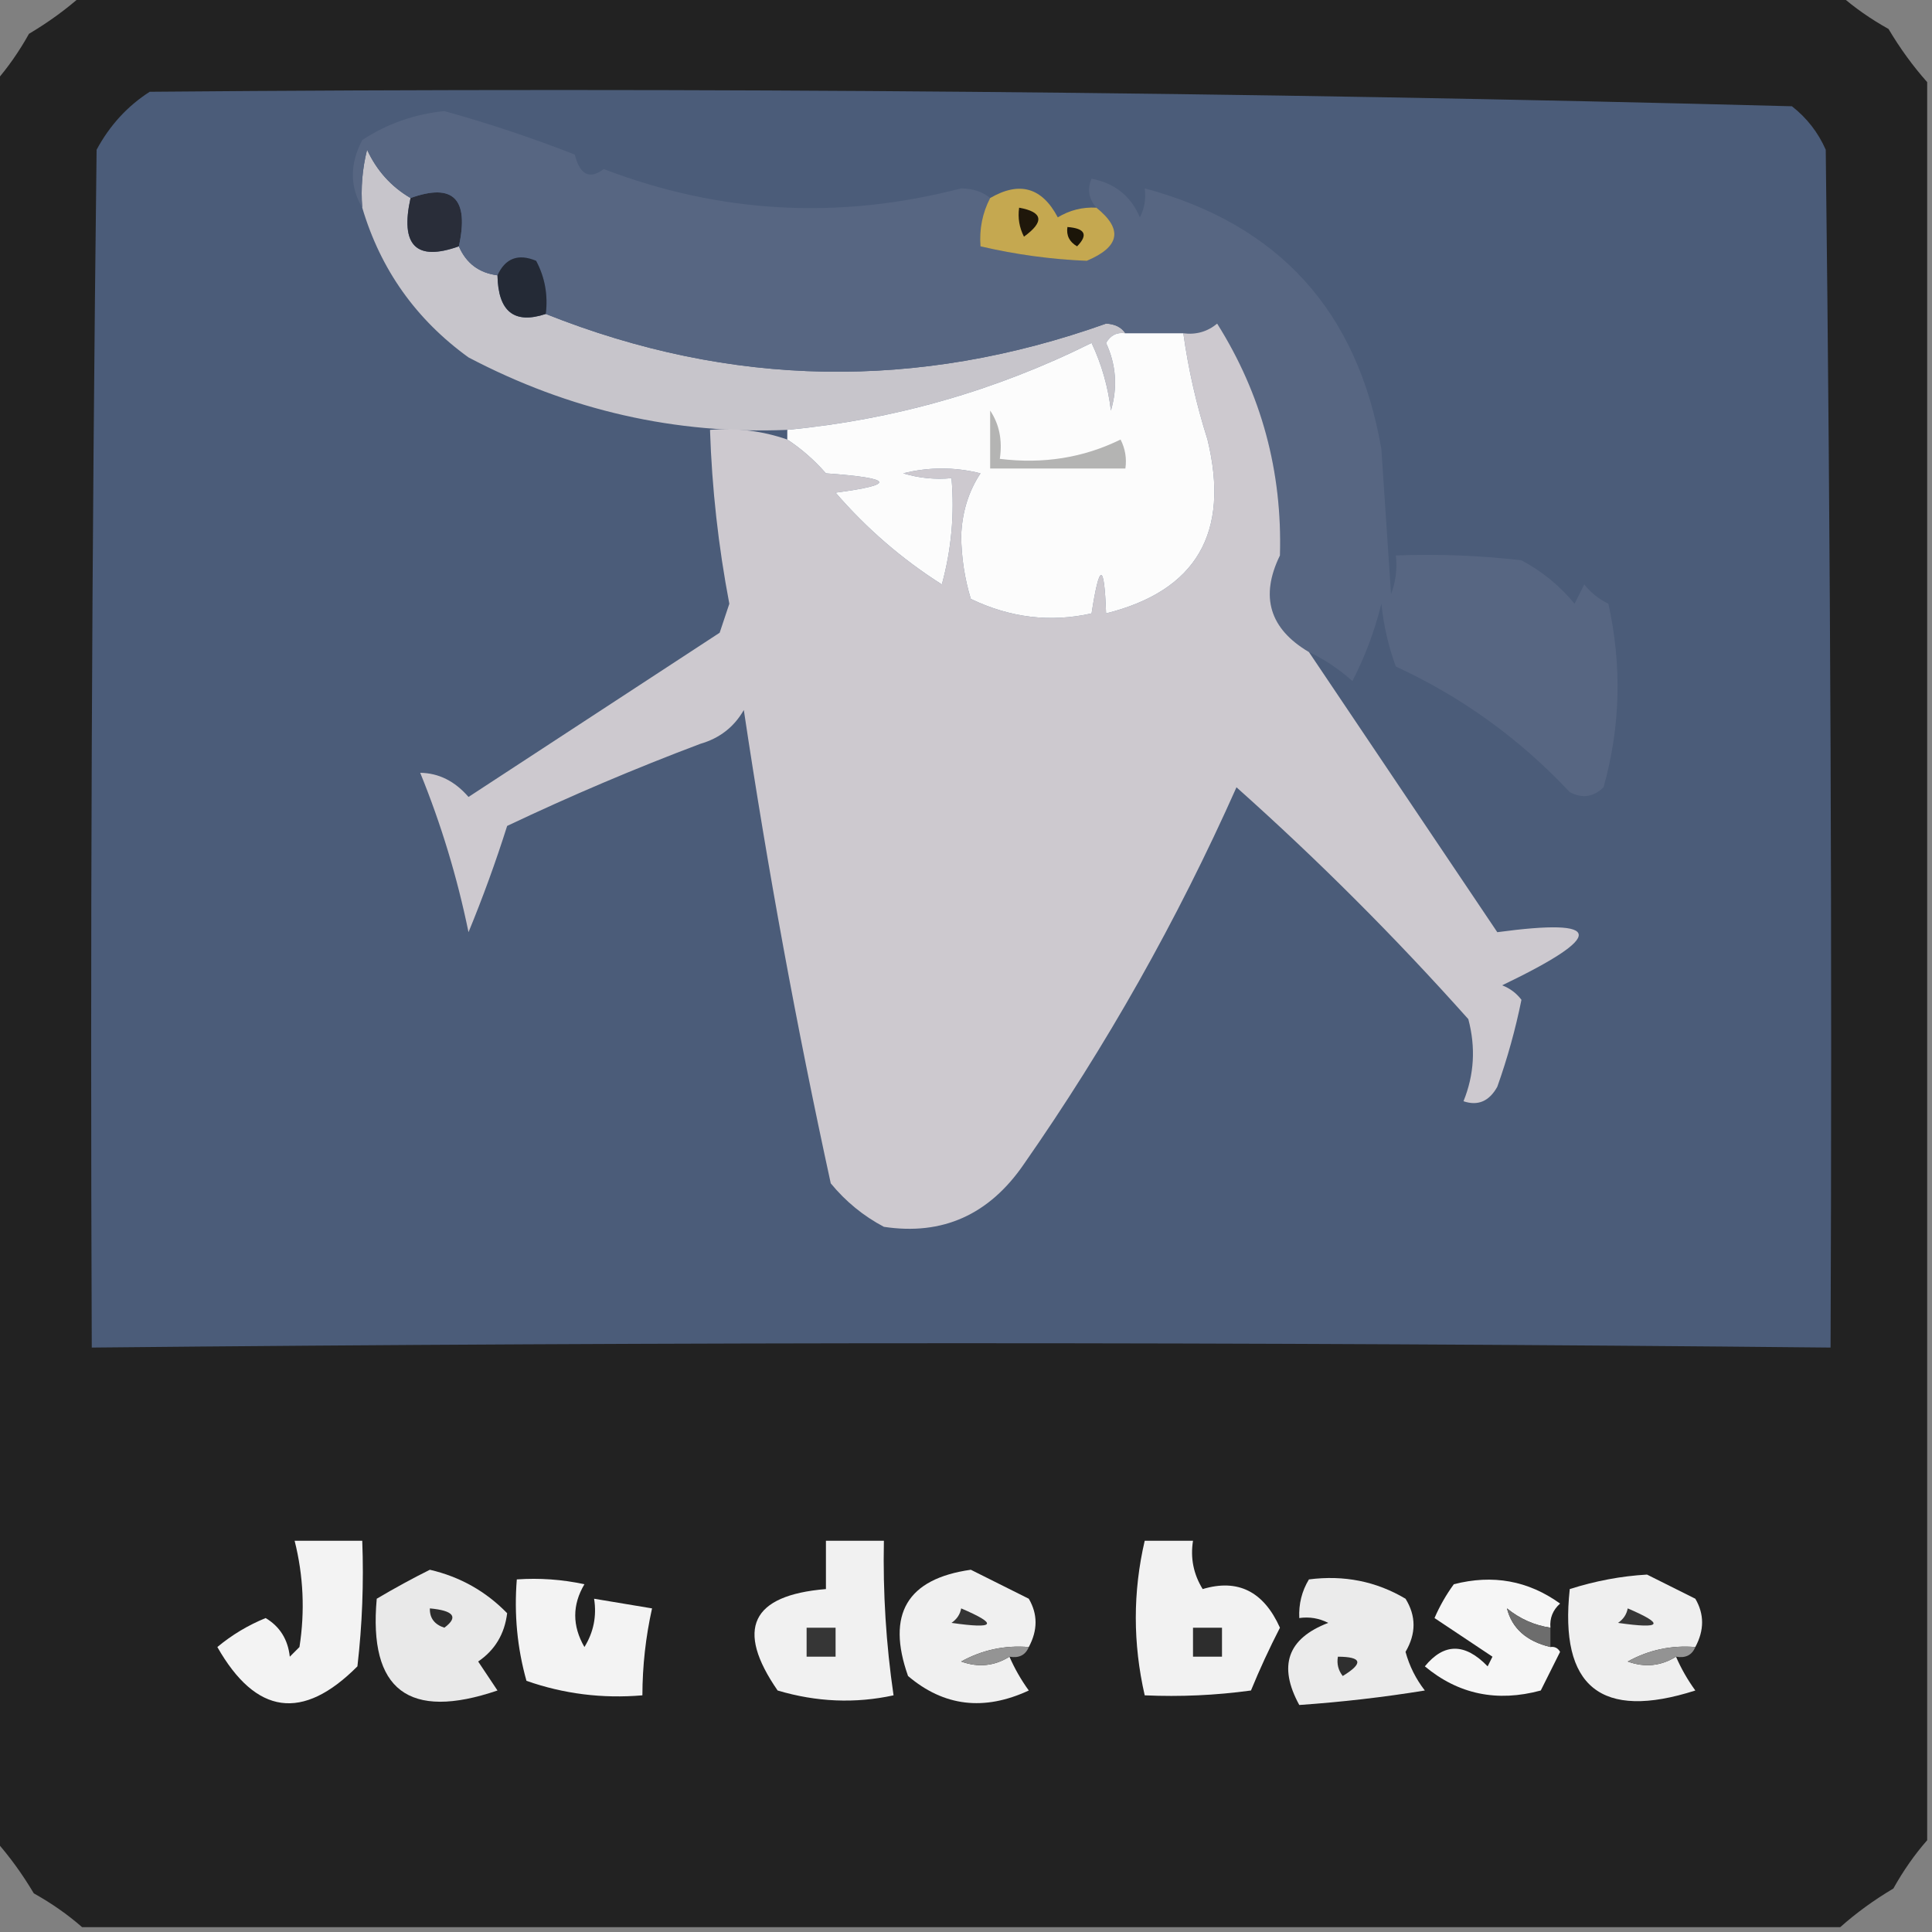 <?xml version="1.0" encoding="UTF-8"?>
<!DOCTYPE svg PUBLIC "-//W3C//DTD SVG 1.1//EN" "http://www.w3.org/Graphics/SVG/1.1/DTD/svg11.dtd">
<svg xmlns="http://www.w3.org/2000/svg" version="1.1" width="200px" height="200px" style="shape-rendering:geometricPrecision; text-rendering:geometricPrecision; image-rendering:optimizeQuality; fill-rule:evenodd; clip-rule:evenodd" xmlns:xlink="http://www.w3.org/1999/xlink">
<rect width="100%" height="100%" fill="#808080" stroke="none"/>
<g><path style="opacity:0.998" fill="#222222" d="M 8.5,-0.5 C 69.167,-0.5 129.833,-0.5 190.5,-0.5C 191.987,0.804 193.654,1.97 195.5,3C 196.697,5.015 198.03,6.849 199.5,8.5C 199.5,69.167 199.5,129.833 199.5,190.5C 198.196,191.987 197.03,193.654 196,195.5C 193.985,196.697 192.151,198.03 190.5,199.5C 129.833,199.5 69.167,199.5 8.5,199.5C 7.013,198.196 5.346,197.03 3.5,196C 2.303,193.985 0.97,192.151 -0.5,190.5C -0.5,129.833 -0.5,69.167 -0.5,8.5C 0.804,7.013 1.97,5.346 3,3.5C 5.015,2.303 6.849,0.97 8.5,-0.5 Z"/></g>
<g><path style="opacity:1" fill="#4b5c79" d="M 15.5,9.5 C 72.25,9.008 128.917,9.508 185.5,11C 187.049,12.214 188.215,13.714 189,15.5C 189.5,56.832 189.667,98.165 189.5,139.5C 129.579,138.902 69.579,138.902 9.5,139.5C 9.333,98.165 9.5,56.832 10,15.5C 11.36,12.977 13.193,10.977 15.5,9.5 Z"/></g>
<g><path style="opacity:1" fill="#c7c5cb" d="M 42.5,20.5 C 41.41,25.415 43.077,27.081 47.5,25.5C 48.262,27.262 49.596,28.262 51.5,28.5C 51.563,32.255 53.23,33.588 56.5,32.5C 75.636,40.127 94.97,40.461 114.5,33.5C 115.416,33.543 116.083,33.876 116.5,34.5C 115.624,34.369 114.957,34.703 114.5,35.5C 115.544,37.768 115.711,40.101 115,42.5C 114.71,40.048 114.044,37.715 113,35.5C 103.075,40.44 92.575,43.44 81.5,44.5C 69.945,44.987 58.945,42.487 48.5,37C 43.063,33.067 39.396,27.9 37.5,21.5C 37.338,19.473 37.505,17.473 38,15.5C 38.996,17.66 40.496,19.327 42.5,20.5 Z"/></g>
<g><path style="opacity:1" fill="#292d39" d="M 47.5,25.5 C 43.077,27.081 41.41,25.415 42.5,20.5C 46.918,18.913 48.585,20.58 47.5,25.5 Z"/></g>
<g><path style="opacity:1" fill="#576682" d="M 102.5,20.5 C 101.699,22.042 101.366,23.709 101.5,25.5C 105.155,26.352 108.821,26.852 112.5,27C 115.938,25.555 116.271,23.722 113.5,21.5C 112.697,20.577 112.53,19.577 113,18.5C 115.398,18.958 117.064,20.291 118,22.5C 118.483,21.552 118.649,20.552 118.5,19.5C 132.381,23.219 140.548,32.219 143,46.5C 143.333,51.5 143.667,56.5 144,61.5C 144.49,60.207 144.657,58.873 144.5,57.5C 148.846,57.334 153.179,57.501 157.5,58C 159.649,59.152 161.482,60.652 163,62.5C 163.333,61.833 163.667,61.167 164,60.5C 164.689,61.357 165.522,62.023 166.5,62.5C 167.915,68.918 167.749,75.251 166,81.5C 164.951,82.517 163.784,82.684 162.5,82C 157.317,76.475 151.317,72.142 144.5,69C 143.736,66.931 143.236,64.764 143,62.5C 142.299,65.327 141.299,67.994 140,70.5C 138.6,69.252 137.1,68.252 135.5,67.5C 131.421,65.089 130.421,61.755 132.5,57.5C 132.752,48.793 130.585,40.793 126,33.5C 124.989,34.337 123.822,34.67 122.5,34.5C 120.5,34.5 118.5,34.5 116.5,34.5C 116.083,33.876 115.416,33.543 114.5,33.5C 94.97,40.461 75.636,40.127 56.5,32.5C 56.739,30.533 56.406,28.7 55.5,27C 53.648,26.227 52.314,26.727 51.5,28.5C 49.596,28.262 48.262,27.262 47.5,25.5C 48.585,20.58 46.918,18.913 42.5,20.5C 40.496,19.327 38.996,17.66 38,15.5C 37.505,17.473 37.338,19.473 37.5,21.5C 36.203,19.307 36.203,16.973 37.5,14.5C 40.049,12.817 42.882,11.817 46,11.5C 50.57,12.768 55.07,14.268 59.5,16C 60.035,18.109 61.035,18.609 62.5,17.5C 74.554,22.114 86.887,22.781 99.5,19.5C 100.726,19.52 101.726,19.853 102.5,20.5 Z"/></g>
<g><path style="opacity:1" fill="#c5a850" d="M 113.5,21.5 C 116.271,23.722 115.938,25.555 112.5,27C 108.821,26.852 105.155,26.352 101.5,25.5C 101.366,23.709 101.699,22.042 102.5,20.5C 105.537,18.735 107.87,19.401 109.5,22.5C 110.736,21.754 112.07,21.421 113.5,21.5 Z"/></g>
<g><path style="opacity:1" fill="#1f170a" d="M 105.5,21.5 C 107.973,21.947 108.14,22.947 106,24.5C 105.517,23.552 105.351,22.552 105.5,21.5 Z"/></g>
<g><path style="opacity:1" fill="#1b1508" d="M 110.5,23.5 C 112.337,23.64 112.67,24.306 111.5,25.5C 110.702,25.043 110.369,24.376 110.5,23.5 Z"/></g>
<g><path style="opacity:1" fill="#242a36" d="M 56.5,32.5 C 53.23,33.588 51.563,32.255 51.5,28.5C 52.314,26.727 53.648,26.227 55.5,27C 56.406,28.7 56.739,30.533 56.5,32.5 Z"/></g>
<g><path style="opacity:1" fill="#cdc9cf" d="M 135.5,67.5 C 141.99,77.138 148.49,86.805 155,96.5C 166.073,95.007 166.24,96.841 155.5,102C 156.308,102.308 156.975,102.808 157.5,103.5C 156.879,106.564 156.045,109.564 155,112.5C 154.163,114.007 152.996,114.507 151.5,114C 152.61,111.263 152.777,108.429 152,105.5C 144.439,97.027 136.439,89.027 128,81.5C 121.868,95.269 114.534,108.269 106,120.5C 102.402,125.753 97.569,127.92 91.5,127C 89.376,125.878 87.543,124.378 86,122.5C 82.461,106.267 79.461,89.933 77,73.5C 75.992,75.259 74.492,76.426 72.5,77C 65.718,79.558 59.051,82.391 52.5,85.5C 51.318,89.233 49.985,92.899 48.5,96.5C 47.336,90.826 45.669,85.326 43.5,80C 45.417,80.028 47.084,80.861 48.5,82.5C 57.167,76.833 65.833,71.167 74.5,65.5C 74.833,64.5 75.167,63.5 75.5,62.5C 74.364,56.546 73.697,50.546 73.5,44.5C 76.279,44.279 78.945,44.612 81.5,45.5C 82.962,46.458 84.295,47.624 85.5,49C 92.503,49.497 92.837,50.163 86.5,51C 89.724,54.727 93.391,57.894 97.5,60.5C 98.489,56.893 98.823,53.226 98.5,49.5C 96.801,49.66 95.134,49.493 93.5,49C 96.167,48.333 98.833,48.333 101.5,49C 100.257,50.87 99.59,53.036 99.5,55.5C 99.532,57.759 99.866,59.925 100.5,62C 104.583,63.957 108.749,64.457 113,63.5C 113.818,58.206 114.318,58.206 114.5,63.5C 123.85,61.155 127.35,55.155 125,45.5C 123.85,41.888 123.017,38.222 122.5,34.5C 123.822,34.67 124.989,34.337 126,33.5C 130.585,40.793 132.752,48.793 132.5,57.5C 130.421,61.755 131.421,65.089 135.5,67.5 Z"/></g>
<g><path style="opacity:1" fill="#fcfcfc" d="M 116.5,34.5 C 118.5,34.5 120.5,34.5 122.5,34.5C 123.017,38.222 123.85,41.888 125,45.5C 127.35,55.155 123.85,61.155 114.5,63.5C 114.318,58.206 113.818,58.206 113,63.5C 108.749,64.457 104.583,63.957 100.5,62C 99.866,59.925 99.532,57.759 99.5,55.5C 99.59,53.036 100.257,50.87 101.5,49C 98.833,48.333 96.167,48.333 93.5,49C 95.134,49.493 96.801,49.66 98.5,49.5C 98.823,53.226 98.489,56.893 97.5,60.5C 93.391,57.894 89.724,54.727 86.5,51C 92.837,50.163 92.503,49.497 85.5,49C 84.295,47.624 82.962,46.458 81.5,45.5C 81.5,45.167 81.5,44.833 81.5,44.5C 92.575,43.44 103.075,40.44 113,35.5C 114.044,37.715 114.71,40.048 115,42.5C 115.711,40.101 115.544,37.768 114.5,35.5C 114.957,34.703 115.624,34.369 116.5,34.5 Z"/></g>
<g><path style="opacity:1" fill="#b4b4b3" d="M 102.5,42.5 C 103.451,43.919 103.784,45.585 103.5,47.5C 107.997,48.056 112.164,47.389 116,45.5C 116.483,46.448 116.649,47.448 116.5,48.5C 111.833,48.5 107.167,48.5 102.5,48.5C 102.5,46.5 102.5,44.5 102.5,42.5 Z"/></g>
<g><path style="opacity:1" fill="#f3f3f3" d="M 30.5,159.5 C 32.833,159.5 35.167,159.5 37.5,159.5C 37.666,163.846 37.499,168.179 37,172.5C 31.329,178.194 26.496,177.528 22.5,170.5C 24.001,169.248 25.668,168.248 27.5,167.5C 28.971,168.381 29.804,169.714 30,171.5C 30.333,171.167 30.667,170.833 31,170.5C 31.579,166.797 31.412,163.131 30.5,159.5 Z"/></g>
<g><path style="opacity:1" fill="#f1f1f1" d="M 85.5,159.5 C 87.5,159.5 89.5,159.5 91.5,159.5C 91.392,164.87 91.725,170.203 92.5,175.5C 88.531,176.364 84.531,176.198 80.5,175C 76.099,168.635 77.766,165.135 85.5,164.5C 85.5,162.833 85.5,161.167 85.5,159.5 Z"/></g>
<g><path style="opacity:1" fill="#f2f2f2" d="M 118.5,159.5 C 120.167,159.5 121.833,159.5 123.5,159.5C 123.215,161.288 123.548,162.955 124.5,164.5C 128.145,163.409 130.812,164.742 132.5,168.5C 131.399,170.642 130.399,172.808 129.5,175C 125.848,175.499 122.182,175.665 118.5,175.5C 117.27,170.122 117.27,164.789 118.5,159.5 Z"/></g>
<g><path style="opacity:1" fill="#e9e9e9" d="M 44.5,162.5 C 47.627,163.229 50.293,164.729 52.5,167C 52.235,169.151 51.235,170.818 49.5,172C 50.167,173 50.833,174 51.5,175C 42.308,178.125 38.141,174.958 39,165.5C 40.876,164.391 42.709,163.391 44.5,162.5 Z"/></g>
<g><path style="opacity:1" fill="#f0f0f0" d="M 106.5,170.5 C 104.011,170.298 101.677,170.798 99.5,172C 101.265,172.64 102.932,172.473 104.5,171.5C 105.028,172.721 105.695,173.887 106.5,175C 101.874,177.151 97.707,176.651 94,173.5C 91.736,167.102 93.902,163.436 100.5,162.5C 102.5,163.5 104.5,164.5 106.5,165.5C 107.434,167.095 107.434,168.761 106.5,170.5 Z"/></g>
<g><path style="opacity:1" fill="#ebebeb" d="M 135.5,163.5 C 139.131,163.032 142.465,163.699 145.5,165.5C 146.606,167.284 146.606,169.118 145.5,171C 145.903,172.473 146.57,173.806 147.5,175C 143.227,175.695 138.894,176.195 134.5,176.5C 132.284,172.446 133.284,169.612 137.5,168C 136.552,167.517 135.552,167.351 134.5,167.5C 134.433,166.041 134.766,164.708 135.5,163.5 Z"/></g>
<g><path style="opacity:1" fill="#f6f6f6" d="M 160.5,168.5 C 158.83,168.249 157.33,167.582 156,166.5C 156.525,168.574 158.025,169.907 160.5,170.5C 160.938,170.435 161.272,170.601 161.5,171C 160.833,172.333 160.167,173.667 159.5,175C 154.97,176.227 150.97,175.394 147.5,172.5C 149.485,170.067 151.652,170.067 154,172.5C 154.167,172.167 154.333,171.833 154.5,171.5C 152.5,170.167 150.5,168.833 148.5,167.5C 149.04,166.252 149.707,165.085 150.5,164C 154.533,162.96 158.199,163.626 161.5,166C 160.748,166.671 160.414,167.504 160.5,168.5 Z"/></g>
<g><path style="opacity:1" fill="#efefef" d="M 175.5,170.5 C 173.011,170.298 170.677,170.798 168.5,172C 170.265,172.64 171.932,172.473 173.5,171.5C 174.028,172.721 174.695,173.887 175.5,175C 165.739,178.126 161.406,174.626 162.5,164.5C 165.16,163.653 167.826,163.153 170.5,163C 172.167,163.833 173.833,164.667 175.5,165.5C 176.434,167.095 176.434,168.761 175.5,170.5 Z"/></g>
<g><path style="opacity:1" fill="#f3f3f3" d="M 53.5,163.5 C 55.857,163.337 58.19,163.503 60.5,164C 59.231,166.139 59.231,168.305 60.5,170.5C 61.452,168.955 61.785,167.288 61.5,165.5C 63.5,165.833 65.5,166.167 67.5,166.5C 66.841,169.455 66.508,172.455 66.5,175.5C 62.363,175.854 58.363,175.354 54.5,174C 53.544,170.606 53.211,167.106 53.5,163.5 Z"/></g>
<g><path style="opacity:1" fill="#2d2d2d" d="M 44.5,166.5 C 46.983,166.73 47.483,167.397 46,168.5C 44.97,168.164 44.47,167.497 44.5,166.5 Z"/></g>
<g><path style="opacity:1" fill="#353535" d="M 99.5,166.5 C 103.373,168.154 103.04,168.654 98.5,168C 99.056,167.617 99.389,167.117 99.5,166.5 Z"/></g>
<g><path style="opacity:1" fill="#373737" d="M 168.5,166.5 C 172.373,168.154 172.04,168.654 167.5,168C 168.056,167.617 168.389,167.117 168.5,166.5 Z"/></g>
<g><path style="opacity:1" fill="#363636" d="M 83.5,168.5 C 84.5,168.5 85.5,168.5 86.5,168.5C 86.5,169.5 86.5,170.5 86.5,171.5C 85.5,171.5 84.5,171.5 83.5,171.5C 83.5,170.5 83.5,169.5 83.5,168.5 Z"/></g>
<g><path style="opacity:1" fill="#2d2d2d" d="M 123.5,168.5 C 124.5,168.5 125.5,168.5 126.5,168.5C 126.5,169.5 126.5,170.5 126.5,171.5C 125.5,171.5 124.5,171.5 123.5,171.5C 123.5,170.5 123.5,169.5 123.5,168.5 Z"/></g>
<g><path style="opacity:1" fill="#6d6d6d" d="M 160.5,168.5 C 160.5,169.167 160.5,169.833 160.5,170.5C 158.025,169.907 156.525,168.574 156,166.5C 157.33,167.582 158.83,168.249 160.5,168.5 Z"/></g>
<g><path style="opacity:1" fill="#949494" d="M 106.5,170.5 C 106.158,171.338 105.492,171.672 104.5,171.5C 102.932,172.473 101.265,172.64 99.5,172C 101.677,170.798 104.011,170.298 106.5,170.5 Z"/></g>
<g><path style="opacity:1" fill="#939393" d="M 175.5,170.5 C 175.158,171.338 174.492,171.672 173.5,171.5C 171.932,172.473 170.265,172.64 168.5,172C 170.677,170.798 173.011,170.298 175.5,170.5 Z"/></g>
<g><path style="opacity:1" fill="#2f2f2f" d="M 138.5,171.5 C 141.001,171.511 141.168,172.178 139,173.5C 138.536,172.906 138.369,172.239 138.5,171.5 Z"/></g>
</svg>
